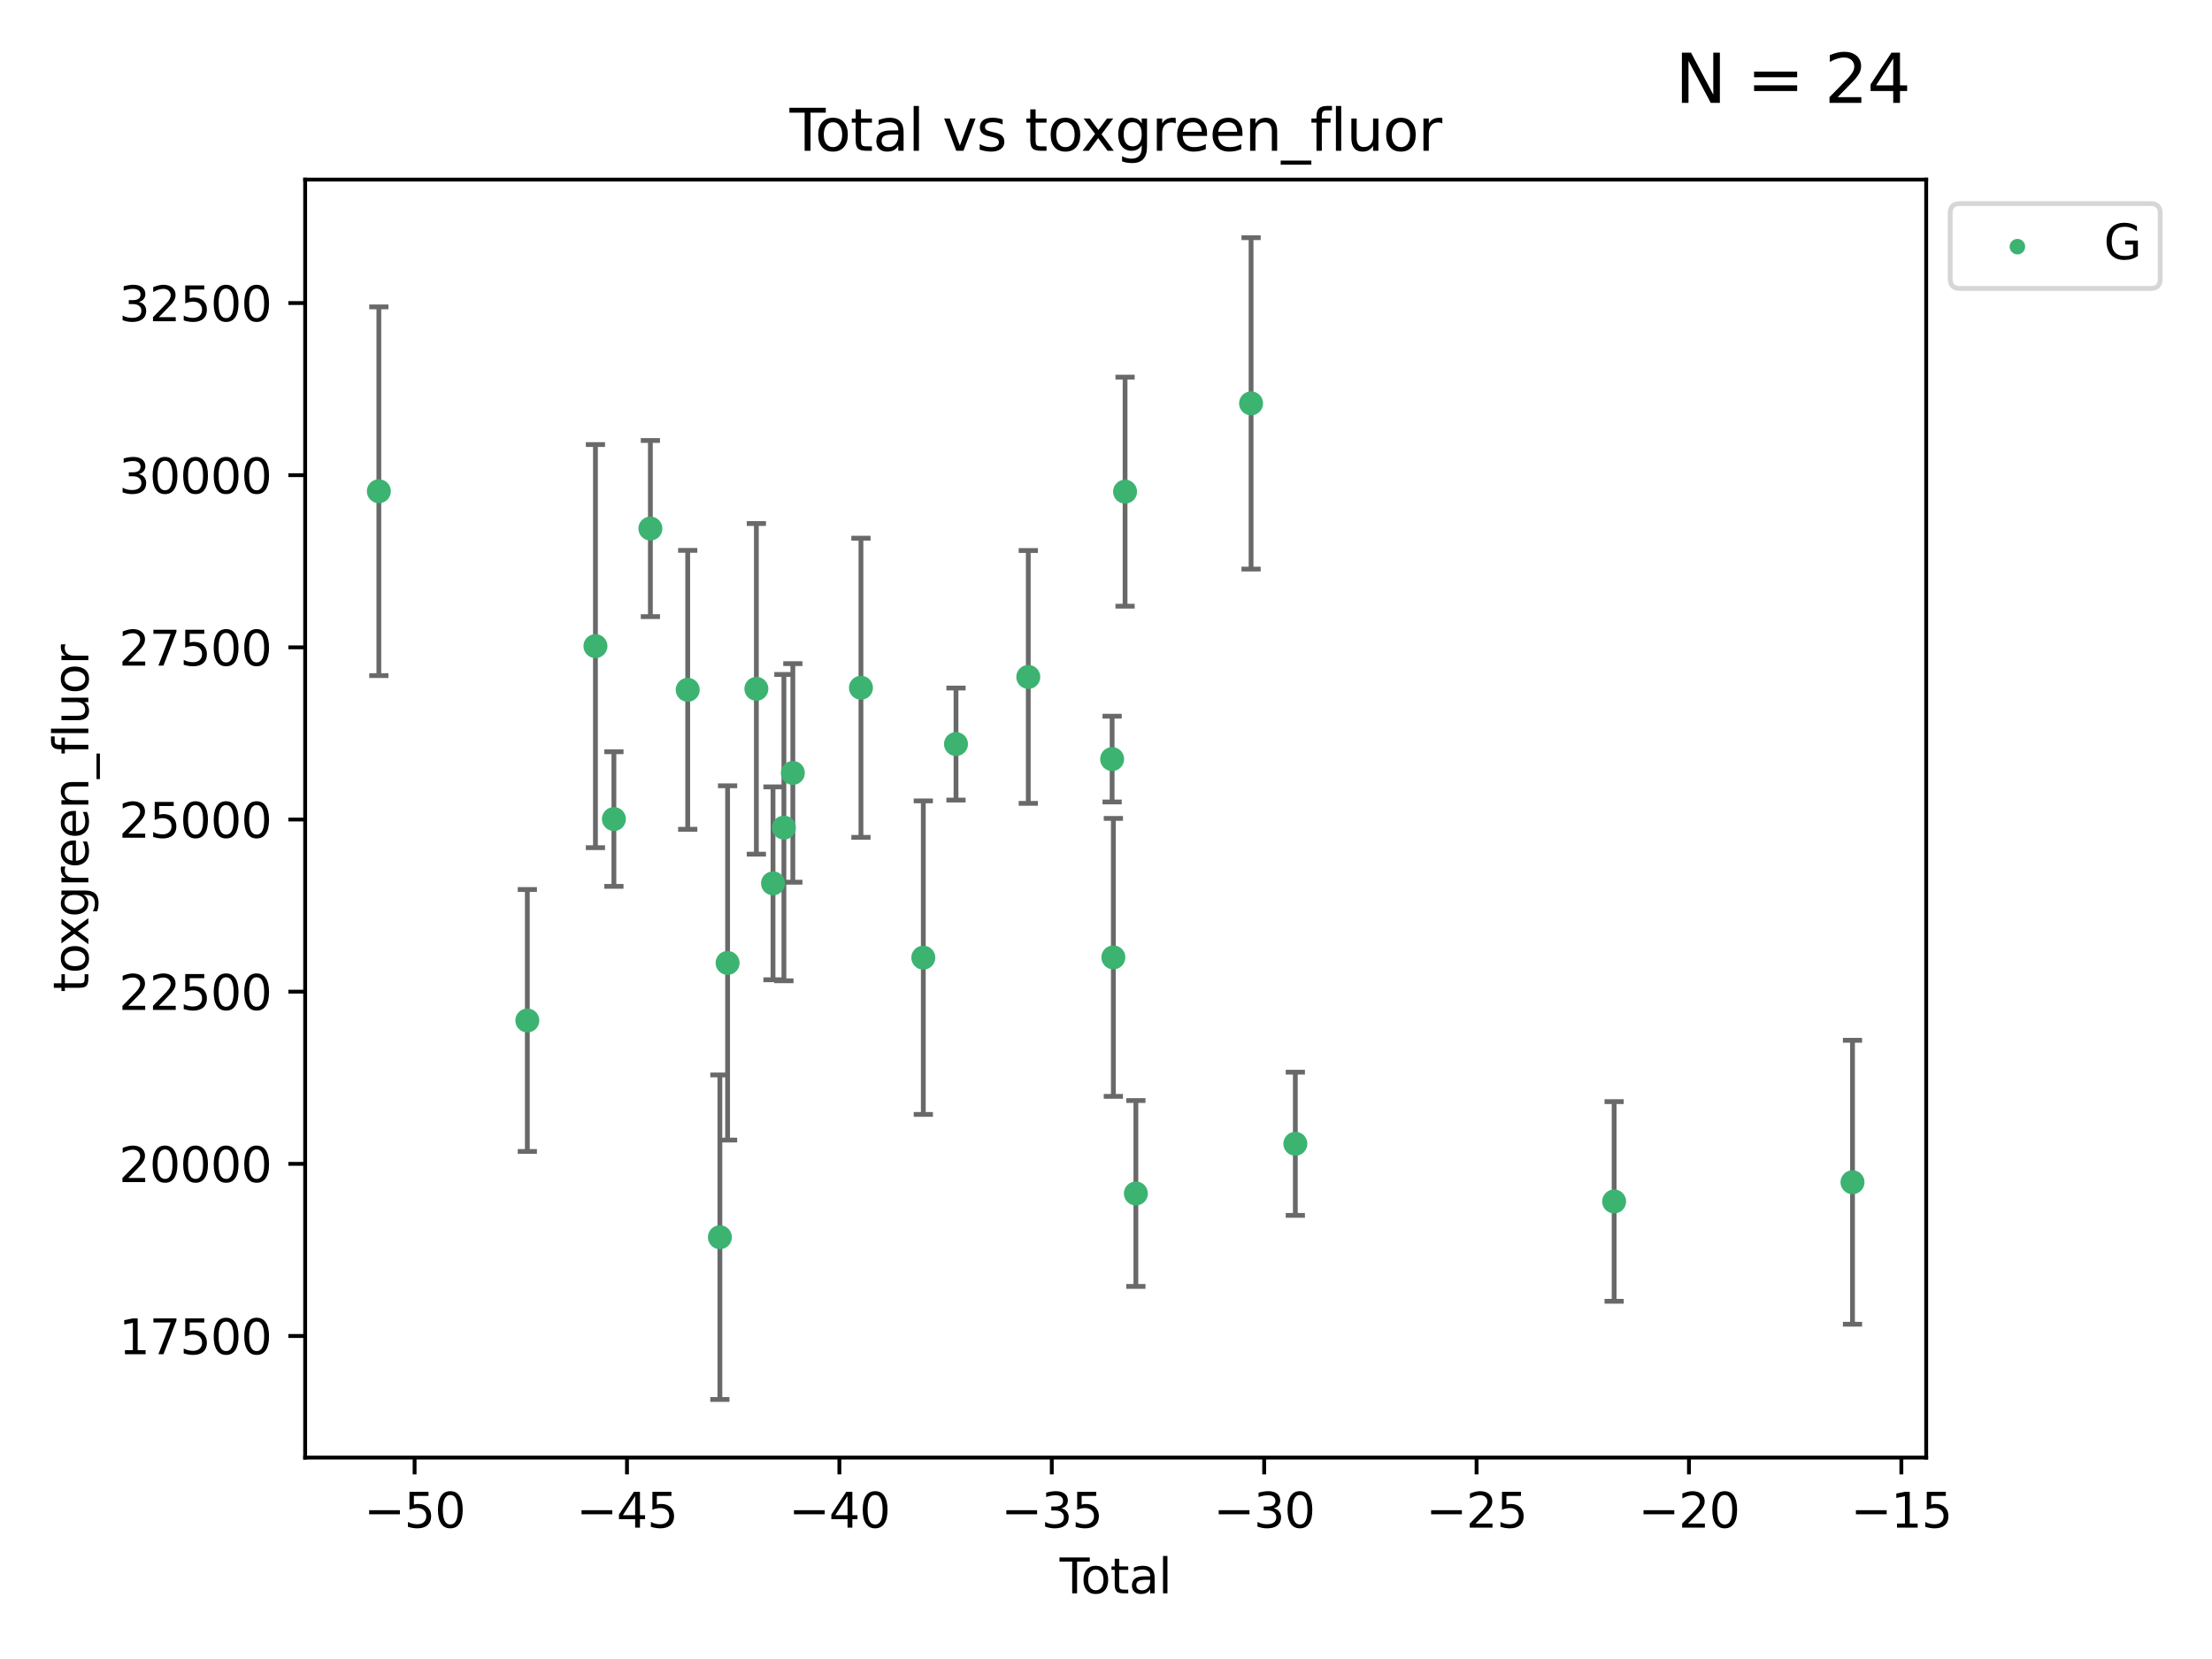 <?xml version="1.0" encoding="utf-8" standalone="no"?>
<!DOCTYPE svg PUBLIC "-//W3C//DTD SVG 1.1//EN"
  "http://www.w3.org/Graphics/SVG/1.1/DTD/svg11.dtd">
<svg xmlns:xlink="http://www.w3.org/1999/xlink" width="460.8pt" height="345.6pt" viewBox="0 0 460.8 345.6" xmlns="http://www.w3.org/2000/svg" version="1.1">
 <defs>
  <style type="text/css">*{stroke-linejoin: round; stroke-linecap: butt}</style>
 </defs>
 <g id="figure_1">
  <g id="patch_1">
   <path d="M 0 345.6 
L 460.8 345.6 
L 460.8 0 
L 0 0 
z
" style="fill: #ffffff"/>
  </g>
  <g id="axes_1">
   <g id="patch_2">
    <path d="M 63.571 303.64 
L 401.26 303.64 
L 401.26 37.411 
L 63.571 37.411 
z
" style="fill: #ffffff"/>
   </g>
   <g id="PathCollection_1">
    <defs>
     <path id="m4322a4155b" d="M 0 1.118 
C 0.297 1.118 0.581 1 0.791 0.791 
C 1 0.581 1.118 0.297 1.118 0 
C 1.118 -0.297 1 -0.581 0.791 -0.791 
C 0.581 -1 0.297 -1.118 0 -1.118 
C -0.297 -1.118 -0.581 -1 -0.791 -0.791 
C -1 -0.581 -1.118 -0.297 -1.118 0 
C -1.118 0.297 -1 0.581 -0.791 0.791 
C -0.581 1 -0.297 1.118 0 1.118 
z
" style="stroke: #3cb371"/>
    </defs>
    <g clip-path="url(#pd3de232638)">
     <use xlink:href="#m4322a4155b" x="78.921" y="102.334" style="fill: #3cb371; stroke: #3cb371"/>
     <use xlink:href="#m4322a4155b" x="109.853" y="212.584" style="fill: #3cb371; stroke: #3cb371"/>
     <use xlink:href="#m4322a4155b" x="124.041" y="134.598" style="fill: #3cb371; stroke: #3cb371"/>
     <use xlink:href="#m4322a4155b" x="127.887" y="170.625" style="fill: #3cb371; stroke: #3cb371"/>
     <use xlink:href="#m4322a4155b" x="135.485" y="110.105" style="fill: #3cb371; stroke: #3cb371"/>
     <use xlink:href="#m4322a4155b" x="143.263" y="143.705" style="fill: #3cb371; stroke: #3cb371"/>
     <use xlink:href="#m4322a4155b" x="149.965" y="257.735" style="fill: #3cb371; stroke: #3cb371"/>
     <use xlink:href="#m4322a4155b" x="151.571" y="200.596" style="fill: #3cb371; stroke: #3cb371"/>
     <use xlink:href="#m4322a4155b" x="157.565" y="143.497" style="fill: #3cb371; stroke: #3cb371"/>
     <use xlink:href="#m4322a4155b" x="161.033" y="184.014" style="fill: #3cb371; stroke: #3cb371"/>
     <use xlink:href="#m4322a4155b" x="163.303" y="172.409" style="fill: #3cb371; stroke: #3cb371"/>
     <use xlink:href="#m4322a4155b" x="165.164" y="161.014" style="fill: #3cb371; stroke: #3cb371"/>
     <use xlink:href="#m4322a4155b" x="179.352" y="143.273" style="fill: #3cb371; stroke: #3cb371"/>
     <use xlink:href="#m4322a4155b" x="192.343" y="199.496" style="fill: #3cb371; stroke: #3cb371"/>
     <use xlink:href="#m4322a4155b" x="199.152" y="154.999" style="fill: #3cb371; stroke: #3cb371"/>
     <use xlink:href="#m4322a4155b" x="214.209" y="141.021" style="fill: #3cb371; stroke: #3cb371"/>
     <use xlink:href="#m4322a4155b" x="231.676" y="158.13" style="fill: #3cb371; stroke: #3cb371"/>
     <use xlink:href="#m4322a4155b" x="231.932" y="199.44" style="fill: #3cb371; stroke: #3cb371"/>
     <use xlink:href="#m4322a4155b" x="234.372" y="102.423" style="fill: #3cb371; stroke: #3cb371"/>
     <use xlink:href="#m4322a4155b" x="236.624" y="248.624" style="fill: #3cb371; stroke: #3cb371"/>
     <use xlink:href="#m4322a4155b" x="260.621" y="84.029" style="fill: #3cb371; stroke: #3cb371"/>
     <use xlink:href="#m4322a4155b" x="269.843" y="238.268" style="fill: #3cb371; stroke: #3cb371"/>
     <use xlink:href="#m4322a4155b" x="336.254" y="250.285" style="fill: #3cb371; stroke: #3cb371"/>
     <use xlink:href="#m4322a4155b" x="385.911" y="246.283" style="fill: #3cb371; stroke: #3cb371"/>
    </g>
   </g>
   <g id="matplotlib.axis_1">
    <g id="xtick_1">
     <g id="line2d_1">
      <defs>
       <path id="m9fe575cabd" d="M 0 0 
L 0 3.5 
" style="stroke: #000000; stroke-width: 0.8"/>
      </defs>
      <g>
       <use xlink:href="#m9fe575cabd" x="86.368" y="303.64" style="stroke: #000000; stroke-width: 0.8"/>
      </g>
     </g>
     <g id="text_1">
      <!-- −50 -->
      <g transform="translate(75.816 318.238)scale(0.1 -0.1)">
       <defs>
        <path id="DejaVuSans-2212" d="M 678 2272 
L 4684 2272 
L 4684 1741 
L 678 1741 
L 678 2272 
z
" transform="scale(0.016)"/>
        <path id="DejaVuSans-35" d="M 691 4666 
L 3169 4666 
L 3169 4134 
L 1269 4134 
L 1269 2991 
Q 1406 3038 1543 3061 
Q 1681 3084 1819 3084 
Q 2600 3084 3056 2656 
Q 3513 2228 3513 1497 
Q 3513 744 3044 326 
Q 2575 -91 1722 -91 
Q 1428 -91 1123 -41 
Q 819 9 494 109 
L 494 744 
Q 775 591 1075 516 
Q 1375 441 1709 441 
Q 2250 441 2565 725 
Q 2881 1009 2881 1497 
Q 2881 1984 2565 2268 
Q 2250 2553 1709 2553 
Q 1456 2553 1204 2497 
Q 953 2441 691 2322 
L 691 4666 
z
" transform="scale(0.016)"/>
        <path id="DejaVuSans-30" d="M 2034 4250 
Q 1547 4250 1301 3770 
Q 1056 3291 1056 2328 
Q 1056 1369 1301 889 
Q 1547 409 2034 409 
Q 2525 409 2770 889 
Q 3016 1369 3016 2328 
Q 3016 3291 2770 3770 
Q 2525 4250 2034 4250 
z
M 2034 4750 
Q 2819 4750 3233 4129 
Q 3647 3509 3647 2328 
Q 3647 1150 3233 529 
Q 2819 -91 2034 -91 
Q 1250 -91 836 529 
Q 422 1150 422 2328 
Q 422 3509 836 4129 
Q 1250 4750 2034 4750 
z
" transform="scale(0.016)"/>
       </defs>
       <use xlink:href="#DejaVuSans-2212"/>
       <use xlink:href="#DejaVuSans-35" x="83.789"/>
       <use xlink:href="#DejaVuSans-30" x="147.412"/>
      </g>
     </g>
    </g>
    <g id="xtick_2">
     <g id="line2d_2">
      <g>
       <use xlink:href="#m9fe575cabd" x="130.614" y="303.64" style="stroke: #000000; stroke-width: 0.8"/>
      </g>
     </g>
     <g id="text_2">
      <!-- −45 -->
      <g transform="translate(120.062 318.238)scale(0.1 -0.1)">
       <defs>
        <path id="DejaVuSans-34" d="M 2419 4116 
L 825 1625 
L 2419 1625 
L 2419 4116 
z
M 2253 4666 
L 3047 4666 
L 3047 1625 
L 3713 1625 
L 3713 1100 
L 3047 1100 
L 3047 0 
L 2419 0 
L 2419 1100 
L 313 1100 
L 313 1709 
L 2253 4666 
z
" transform="scale(0.016)"/>
       </defs>
       <use xlink:href="#DejaVuSans-2212"/>
       <use xlink:href="#DejaVuSans-34" x="83.789"/>
       <use xlink:href="#DejaVuSans-35" x="147.412"/>
      </g>
     </g>
    </g>
    <g id="xtick_3">
     <g id="line2d_3">
      <g>
       <use xlink:href="#m9fe575cabd" x="174.86" y="303.64" style="stroke: #000000; stroke-width: 0.8"/>
      </g>
     </g>
     <g id="text_3">
      <!-- −40 -->
      <g transform="translate(164.307 318.238)scale(0.1 -0.1)">
       <use xlink:href="#DejaVuSans-2212"/>
       <use xlink:href="#DejaVuSans-34" x="83.789"/>
       <use xlink:href="#DejaVuSans-30" x="147.412"/>
      </g>
     </g>
    </g>
    <g id="xtick_4">
     <g id="line2d_4">
      <g>
       <use xlink:href="#m9fe575cabd" x="219.105" y="303.64" style="stroke: #000000; stroke-width: 0.8"/>
      </g>
     </g>
     <g id="text_4">
      <!-- −35 -->
      <g transform="translate(208.553 318.238)scale(0.1 -0.1)">
       <defs>
        <path id="DejaVuSans-33" d="M 2597 2516 
Q 3050 2419 3304 2112 
Q 3559 1806 3559 1356 
Q 3559 666 3084 287 
Q 2609 -91 1734 -91 
Q 1441 -91 1130 -33 
Q 819 25 488 141 
L 488 750 
Q 750 597 1062 519 
Q 1375 441 1716 441 
Q 2309 441 2620 675 
Q 2931 909 2931 1356 
Q 2931 1769 2642 2001 
Q 2353 2234 1838 2234 
L 1294 2234 
L 1294 2753 
L 1863 2753 
Q 2328 2753 2575 2939 
Q 2822 3125 2822 3475 
Q 2822 3834 2567 4026 
Q 2313 4219 1838 4219 
Q 1578 4219 1281 4162 
Q 984 4106 628 3988 
L 628 4550 
Q 988 4650 1302 4700 
Q 1616 4750 1894 4750 
Q 2613 4750 3031 4423 
Q 3450 4097 3450 3541 
Q 3450 3153 3228 2886 
Q 3006 2619 2597 2516 
z
" transform="scale(0.016)"/>
       </defs>
       <use xlink:href="#DejaVuSans-2212"/>
       <use xlink:href="#DejaVuSans-33" x="83.789"/>
       <use xlink:href="#DejaVuSans-35" x="147.412"/>
      </g>
     </g>
    </g>
    <g id="xtick_5">
     <g id="line2d_5">
      <g>
       <use xlink:href="#m9fe575cabd" x="263.351" y="303.64" style="stroke: #000000; stroke-width: 0.8"/>
      </g>
     </g>
     <g id="text_5">
      <!-- −30 -->
      <g transform="translate(252.799 318.238)scale(0.1 -0.1)">
       <use xlink:href="#DejaVuSans-2212"/>
       <use xlink:href="#DejaVuSans-33" x="83.789"/>
       <use xlink:href="#DejaVuSans-30" x="147.412"/>
      </g>
     </g>
    </g>
    <g id="xtick_6">
     <g id="line2d_6">
      <g>
       <use xlink:href="#m9fe575cabd" x="307.597" y="303.64" style="stroke: #000000; stroke-width: 0.8"/>
      </g>
     </g>
     <g id="text_6">
      <!-- −25 -->
      <g transform="translate(297.044 318.238)scale(0.1 -0.1)">
       <defs>
        <path id="DejaVuSans-32" d="M 1228 531 
L 3431 531 
L 3431 0 
L 469 0 
L 469 531 
Q 828 903 1448 1529 
Q 2069 2156 2228 2338 
Q 2531 2678 2651 2914 
Q 2772 3150 2772 3378 
Q 2772 3750 2511 3984 
Q 2250 4219 1831 4219 
Q 1534 4219 1204 4116 
Q 875 4013 500 3803 
L 500 4441 
Q 881 4594 1212 4672 
Q 1544 4750 1819 4750 
Q 2544 4750 2975 4387 
Q 3406 4025 3406 3419 
Q 3406 3131 3298 2873 
Q 3191 2616 2906 2266 
Q 2828 2175 2409 1742 
Q 1991 1309 1228 531 
z
" transform="scale(0.016)"/>
       </defs>
       <use xlink:href="#DejaVuSans-2212"/>
       <use xlink:href="#DejaVuSans-32" x="83.789"/>
       <use xlink:href="#DejaVuSans-35" x="147.412"/>
      </g>
     </g>
    </g>
    <g id="xtick_7">
     <g id="line2d_7">
      <g>
       <use xlink:href="#m9fe575cabd" x="351.842" y="303.64" style="stroke: #000000; stroke-width: 0.8"/>
      </g>
     </g>
     <g id="text_7">
      <!-- −20 -->
      <g transform="translate(341.29 318.238)scale(0.1 -0.1)">
       <use xlink:href="#DejaVuSans-2212"/>
       <use xlink:href="#DejaVuSans-32" x="83.789"/>
       <use xlink:href="#DejaVuSans-30" x="147.412"/>
      </g>
     </g>
    </g>
    <g id="xtick_8">
     <g id="line2d_8">
      <g>
       <use xlink:href="#m9fe575cabd" x="396.088" y="303.64" style="stroke: #000000; stroke-width: 0.8"/>
      </g>
     </g>
     <g id="text_8">
      <!-- −15 -->
      <g transform="translate(385.536 318.238)scale(0.1 -0.1)">
       <defs>
        <path id="DejaVuSans-31" d="M 794 531 
L 1825 531 
L 1825 4091 
L 703 3866 
L 703 4441 
L 1819 4666 
L 2450 4666 
L 2450 531 
L 3481 531 
L 3481 0 
L 794 0 
L 794 531 
z
" transform="scale(0.016)"/>
       </defs>
       <use xlink:href="#DejaVuSans-2212"/>
       <use xlink:href="#DejaVuSans-31" x="83.789"/>
       <use xlink:href="#DejaVuSans-35" x="147.412"/>
      </g>
     </g>
    </g>
    <g id="text_9">
     <!-- Total -->
     <g transform="translate(220.739 331.917)scale(0.1 -0.1)">
      <defs>
       <path id="DejaVuSans-54" d="M -19 4666 
L 3928 4666 
L 3928 4134 
L 2272 4134 
L 2272 0 
L 1638 0 
L 1638 4134 
L -19 4134 
L -19 4666 
z
" transform="scale(0.016)"/>
       <path id="DejaVuSans-6f" d="M 1959 3097 
Q 1497 3097 1228 2736 
Q 959 2375 959 1747 
Q 959 1119 1226 758 
Q 1494 397 1959 397 
Q 2419 397 2687 759 
Q 2956 1122 2956 1747 
Q 2956 2369 2687 2733 
Q 2419 3097 1959 3097 
z
M 1959 3584 
Q 2709 3584 3137 3096 
Q 3566 2609 3566 1747 
Q 3566 888 3137 398 
Q 2709 -91 1959 -91 
Q 1206 -91 779 398 
Q 353 888 353 1747 
Q 353 2609 779 3096 
Q 1206 3584 1959 3584 
z
" transform="scale(0.016)"/>
       <path id="DejaVuSans-74" d="M 1172 4494 
L 1172 3500 
L 2356 3500 
L 2356 3053 
L 1172 3053 
L 1172 1153 
Q 1172 725 1289 603 
Q 1406 481 1766 481 
L 2356 481 
L 2356 0 
L 1766 0 
Q 1100 0 847 248 
Q 594 497 594 1153 
L 594 3053 
L 172 3053 
L 172 3500 
L 594 3500 
L 594 4494 
L 1172 4494 
z
" transform="scale(0.016)"/>
       <path id="DejaVuSans-61" d="M 2194 1759 
Q 1497 1759 1228 1600 
Q 959 1441 959 1056 
Q 959 750 1161 570 
Q 1363 391 1709 391 
Q 2188 391 2477 730 
Q 2766 1069 2766 1631 
L 2766 1759 
L 2194 1759 
z
M 3341 1997 
L 3341 0 
L 2766 0 
L 2766 531 
Q 2569 213 2275 61 
Q 1981 -91 1556 -91 
Q 1019 -91 701 211 
Q 384 513 384 1019 
Q 384 1609 779 1909 
Q 1175 2209 1959 2209 
L 2766 2209 
L 2766 2266 
Q 2766 2663 2505 2880 
Q 2244 3097 1772 3097 
Q 1472 3097 1187 3025 
Q 903 2953 641 2809 
L 641 3341 
Q 956 3463 1253 3523 
Q 1550 3584 1831 3584 
Q 2591 3584 2966 3190 
Q 3341 2797 3341 1997 
z
" transform="scale(0.016)"/>
       <path id="DejaVuSans-6c" d="M 603 4863 
L 1178 4863 
L 1178 0 
L 603 0 
L 603 4863 
z
" transform="scale(0.016)"/>
      </defs>
      <use xlink:href="#DejaVuSans-54"/>
      <use xlink:href="#DejaVuSans-6f" x="44.084"/>
      <use xlink:href="#DejaVuSans-74" x="105.266"/>
      <use xlink:href="#DejaVuSans-61" x="144.475"/>
      <use xlink:href="#DejaVuSans-6c" x="205.754"/>
     </g>
    </g>
   </g>
   <g id="matplotlib.axis_2">
    <g id="ytick_1">
     <g id="line2d_9">
      <defs>
       <path id="m0c42212cb2" d="M 0 0 
L -3.5 0 
" style="stroke: #000000; stroke-width: 0.8"/>
      </defs>
      <g>
       <use xlink:href="#m0c42212cb2" x="63.571" y="278.311" style="stroke: #000000; stroke-width: 0.8"/>
      </g>
     </g>
     <g id="text_10">
      <!-- 17500 -->
      <g transform="translate(24.759 282.11)scale(0.1 -0.1)">
       <defs>
        <path id="DejaVuSans-37" d="M 525 4666 
L 3525 4666 
L 3525 4397 
L 1831 0 
L 1172 0 
L 2766 4134 
L 525 4134 
L 525 4666 
z
" transform="scale(0.016)"/>
       </defs>
       <use xlink:href="#DejaVuSans-31"/>
       <use xlink:href="#DejaVuSans-37" x="63.623"/>
       <use xlink:href="#DejaVuSans-35" x="127.246"/>
       <use xlink:href="#DejaVuSans-30" x="190.869"/>
       <use xlink:href="#DejaVuSans-30" x="254.492"/>
      </g>
     </g>
    </g>
    <g id="ytick_2">
     <g id="line2d_10">
      <g>
       <use xlink:href="#m0c42212cb2" x="63.571" y="242.447" style="stroke: #000000; stroke-width: 0.8"/>
      </g>
     </g>
     <g id="text_11">
      <!-- 20000 -->
      <g transform="translate(24.759 246.246)scale(0.1 -0.1)">
       <use xlink:href="#DejaVuSans-32"/>
       <use xlink:href="#DejaVuSans-30" x="63.623"/>
       <use xlink:href="#DejaVuSans-30" x="127.246"/>
       <use xlink:href="#DejaVuSans-30" x="190.869"/>
       <use xlink:href="#DejaVuSans-30" x="254.492"/>
      </g>
     </g>
    </g>
    <g id="ytick_3">
     <g id="line2d_11">
      <g>
       <use xlink:href="#m0c42212cb2" x="63.571" y="206.583" style="stroke: #000000; stroke-width: 0.8"/>
      </g>
     </g>
     <g id="text_12">
      <!-- 22500 -->
      <g transform="translate(24.759 210.382)scale(0.1 -0.1)">
       <use xlink:href="#DejaVuSans-32"/>
       <use xlink:href="#DejaVuSans-32" x="63.623"/>
       <use xlink:href="#DejaVuSans-35" x="127.246"/>
       <use xlink:href="#DejaVuSans-30" x="190.869"/>
       <use xlink:href="#DejaVuSans-30" x="254.492"/>
      </g>
     </g>
    </g>
    <g id="ytick_4">
     <g id="line2d_12">
      <g>
       <use xlink:href="#m0c42212cb2" x="63.571" y="170.719" style="stroke: #000000; stroke-width: 0.8"/>
      </g>
     </g>
     <g id="text_13">
      <!-- 25000 -->
      <g transform="translate(24.759 174.518)scale(0.1 -0.1)">
       <use xlink:href="#DejaVuSans-32"/>
       <use xlink:href="#DejaVuSans-35" x="63.623"/>
       <use xlink:href="#DejaVuSans-30" x="127.246"/>
       <use xlink:href="#DejaVuSans-30" x="190.869"/>
       <use xlink:href="#DejaVuSans-30" x="254.492"/>
      </g>
     </g>
    </g>
    <g id="ytick_5">
     <g id="line2d_13">
      <g>
       <use xlink:href="#m0c42212cb2" x="63.571" y="134.854" style="stroke: #000000; stroke-width: 0.8"/>
      </g>
     </g>
     <g id="text_14">
      <!-- 27500 -->
      <g transform="translate(24.759 138.654)scale(0.1 -0.1)">
       <use xlink:href="#DejaVuSans-32"/>
       <use xlink:href="#DejaVuSans-37" x="63.623"/>
       <use xlink:href="#DejaVuSans-35" x="127.246"/>
       <use xlink:href="#DejaVuSans-30" x="190.869"/>
       <use xlink:href="#DejaVuSans-30" x="254.492"/>
      </g>
     </g>
    </g>
    <g id="ytick_6">
     <g id="line2d_14">
      <g>
       <use xlink:href="#m0c42212cb2" x="63.571" y="98.99" style="stroke: #000000; stroke-width: 0.8"/>
      </g>
     </g>
     <g id="text_15">
      <!-- 30000 -->
      <g transform="translate(24.759 102.789)scale(0.1 -0.1)">
       <use xlink:href="#DejaVuSans-33"/>
       <use xlink:href="#DejaVuSans-30" x="63.623"/>
       <use xlink:href="#DejaVuSans-30" x="127.246"/>
       <use xlink:href="#DejaVuSans-30" x="190.869"/>
       <use xlink:href="#DejaVuSans-30" x="254.492"/>
      </g>
     </g>
    </g>
    <g id="ytick_7">
     <g id="line2d_15">
      <g>
       <use xlink:href="#m0c42212cb2" x="63.571" y="63.126" style="stroke: #000000; stroke-width: 0.8"/>
      </g>
     </g>
     <g id="text_16">
      <!-- 32500 -->
      <g transform="translate(24.759 66.925)scale(0.1 -0.1)">
       <use xlink:href="#DejaVuSans-33"/>
       <use xlink:href="#DejaVuSans-32" x="63.623"/>
       <use xlink:href="#DejaVuSans-35" x="127.246"/>
       <use xlink:href="#DejaVuSans-30" x="190.869"/>
       <use xlink:href="#DejaVuSans-30" x="254.492"/>
      </g>
     </g>
    </g>
    <g id="text_17">
     <!-- toxgreen_fluor -->
     <g transform="translate(18.401 206.72)rotate(-90)scale(0.1 -0.1)">
      <defs>
       <path id="DejaVuSans-78" d="M 3513 3500 
L 2247 1797 
L 3578 0 
L 2900 0 
L 1881 1375 
L 863 0 
L 184 0 
L 1544 1831 
L 300 3500 
L 978 3500 
L 1906 2253 
L 2834 3500 
L 3513 3500 
z
" transform="scale(0.016)"/>
       <path id="DejaVuSans-67" d="M 2906 1791 
Q 2906 2416 2648 2759 
Q 2391 3103 1925 3103 
Q 1463 3103 1205 2759 
Q 947 2416 947 1791 
Q 947 1169 1205 825 
Q 1463 481 1925 481 
Q 2391 481 2648 825 
Q 2906 1169 2906 1791 
z
M 3481 434 
Q 3481 -459 3084 -895 
Q 2688 -1331 1869 -1331 
Q 1566 -1331 1297 -1286 
Q 1028 -1241 775 -1147 
L 775 -588 
Q 1028 -725 1275 -790 
Q 1522 -856 1778 -856 
Q 2344 -856 2625 -561 
Q 2906 -266 2906 331 
L 2906 616 
Q 2728 306 2450 153 
Q 2172 0 1784 0 
Q 1141 0 747 490 
Q 353 981 353 1791 
Q 353 2603 747 3093 
Q 1141 3584 1784 3584 
Q 2172 3584 2450 3431 
Q 2728 3278 2906 2969 
L 2906 3500 
L 3481 3500 
L 3481 434 
z
" transform="scale(0.016)"/>
       <path id="DejaVuSans-72" d="M 2631 2963 
Q 2534 3019 2420 3045 
Q 2306 3072 2169 3072 
Q 1681 3072 1420 2755 
Q 1159 2438 1159 1844 
L 1159 0 
L 581 0 
L 581 3500 
L 1159 3500 
L 1159 2956 
Q 1341 3275 1631 3429 
Q 1922 3584 2338 3584 
Q 2397 3584 2469 3576 
Q 2541 3569 2628 3553 
L 2631 2963 
z
" transform="scale(0.016)"/>
       <path id="DejaVuSans-65" d="M 3597 1894 
L 3597 1613 
L 953 1613 
Q 991 1019 1311 708 
Q 1631 397 2203 397 
Q 2534 397 2845 478 
Q 3156 559 3463 722 
L 3463 178 
Q 3153 47 2828 -22 
Q 2503 -91 2169 -91 
Q 1331 -91 842 396 
Q 353 884 353 1716 
Q 353 2575 817 3079 
Q 1281 3584 2069 3584 
Q 2775 3584 3186 3129 
Q 3597 2675 3597 1894 
z
M 3022 2063 
Q 3016 2534 2758 2815 
Q 2500 3097 2075 3097 
Q 1594 3097 1305 2825 
Q 1016 2553 972 2059 
L 3022 2063 
z
" transform="scale(0.016)"/>
       <path id="DejaVuSans-6e" d="M 3513 2113 
L 3513 0 
L 2938 0 
L 2938 2094 
Q 2938 2591 2744 2837 
Q 2550 3084 2163 3084 
Q 1697 3084 1428 2787 
Q 1159 2491 1159 1978 
L 1159 0 
L 581 0 
L 581 3500 
L 1159 3500 
L 1159 2956 
Q 1366 3272 1645 3428 
Q 1925 3584 2291 3584 
Q 2894 3584 3203 3211 
Q 3513 2838 3513 2113 
z
" transform="scale(0.016)"/>
       <path id="DejaVuSans-5f" d="M 3263 -1063 
L 3263 -1509 
L -63 -1509 
L -63 -1063 
L 3263 -1063 
z
" transform="scale(0.016)"/>
       <path id="DejaVuSans-66" d="M 2375 4863 
L 2375 4384 
L 1825 4384 
Q 1516 4384 1395 4259 
Q 1275 4134 1275 3809 
L 1275 3500 
L 2222 3500 
L 2222 3053 
L 1275 3053 
L 1275 0 
L 697 0 
L 697 3053 
L 147 3053 
L 147 3500 
L 697 3500 
L 697 3744 
Q 697 4328 969 4595 
Q 1241 4863 1831 4863 
L 2375 4863 
z
" transform="scale(0.016)"/>
       <path id="DejaVuSans-75" d="M 544 1381 
L 544 3500 
L 1119 3500 
L 1119 1403 
Q 1119 906 1312 657 
Q 1506 409 1894 409 
Q 2359 409 2629 706 
Q 2900 1003 2900 1516 
L 2900 3500 
L 3475 3500 
L 3475 0 
L 2900 0 
L 2900 538 
Q 2691 219 2414 64 
Q 2138 -91 1772 -91 
Q 1169 -91 856 284 
Q 544 659 544 1381 
z
M 1991 3584 
L 1991 3584 
z
" transform="scale(0.016)"/>
      </defs>
      <use xlink:href="#DejaVuSans-74"/>
      <use xlink:href="#DejaVuSans-6f" x="39.209"/>
      <use xlink:href="#DejaVuSans-78" x="97.266"/>
      <use xlink:href="#DejaVuSans-67" x="156.445"/>
      <use xlink:href="#DejaVuSans-72" x="219.922"/>
      <use xlink:href="#DejaVuSans-65" x="258.785"/>
      <use xlink:href="#DejaVuSans-65" x="320.309"/>
      <use xlink:href="#DejaVuSans-6e" x="381.832"/>
      <use xlink:href="#DejaVuSans-5f" x="445.211"/>
      <use xlink:href="#DejaVuSans-66" x="495.211"/>
      <use xlink:href="#DejaVuSans-6c" x="530.416"/>
      <use xlink:href="#DejaVuSans-75" x="558.199"/>
      <use xlink:href="#DejaVuSans-6f" x="621.578"/>
      <use xlink:href="#DejaVuSans-72" x="682.76"/>
     </g>
    </g>
   </g>
   <g id="LineCollection_1">
    <path d="M 78.921 140.738 
L 78.921 63.931 
" clip-path="url(#pd3de232638)" style="fill: none; stroke: #696969"/>
    <path d="M 109.853 239.865 
L 109.853 185.303 
" clip-path="url(#pd3de232638)" style="fill: none; stroke: #696969"/>
    <path d="M 124.041 176.587 
L 124.041 92.609 
" clip-path="url(#pd3de232638)" style="fill: none; stroke: #696969"/>
    <path d="M 127.887 184.644 
L 127.887 156.605 
" clip-path="url(#pd3de232638)" style="fill: none; stroke: #696969"/>
    <path d="M 135.485 128.45 
L 135.485 91.76 
" clip-path="url(#pd3de232638)" style="fill: none; stroke: #696969"/>
    <path d="M 143.263 172.758 
L 143.263 114.652 
" clip-path="url(#pd3de232638)" style="fill: none; stroke: #696969"/>
    <path d="M 149.965 291.539 
L 149.965 223.931 
" clip-path="url(#pd3de232638)" style="fill: none; stroke: #696969"/>
    <path d="M 151.571 237.494 
L 151.571 163.698 
" clip-path="url(#pd3de232638)" style="fill: none; stroke: #696969"/>
    <path d="M 157.565 177.934 
L 157.565 109.06 
" clip-path="url(#pd3de232638)" style="fill: none; stroke: #696969"/>
    <path d="M 161.033 204.105 
L 161.033 163.924 
" clip-path="url(#pd3de232638)" style="fill: none; stroke: #696969"/>
    <path d="M 163.303 204.318 
L 163.303 140.5 
" clip-path="url(#pd3de232638)" style="fill: none; stroke: #696969"/>
    <path d="M 165.164 183.78 
L 165.164 138.248 
" clip-path="url(#pd3de232638)" style="fill: none; stroke: #696969"/>
    <path d="M 179.352 174.432 
L 179.352 112.115 
" clip-path="url(#pd3de232638)" style="fill: none; stroke: #696969"/>
    <path d="M 192.343 232.15 
L 192.343 166.842 
" clip-path="url(#pd3de232638)" style="fill: none; stroke: #696969"/>
    <path d="M 199.152 166.666 
L 199.152 143.332 
" clip-path="url(#pd3de232638)" style="fill: none; stroke: #696969"/>
    <path d="M 214.209 167.359 
L 214.209 114.683 
" clip-path="url(#pd3de232638)" style="fill: none; stroke: #696969"/>
    <path d="M 231.676 167.063 
L 231.676 149.198 
" clip-path="url(#pd3de232638)" style="fill: none; stroke: #696969"/>
    <path d="M 231.932 228.389 
L 231.932 170.491 
" clip-path="url(#pd3de232638)" style="fill: none; stroke: #696969"/>
    <path d="M 234.372 126.28 
L 234.372 78.565 
" clip-path="url(#pd3de232638)" style="fill: none; stroke: #696969"/>
    <path d="M 236.624 267.982 
L 236.624 229.267 
" clip-path="url(#pd3de232638)" style="fill: none; stroke: #696969"/>
    <path d="M 260.621 118.545 
L 260.621 49.513 
" clip-path="url(#pd3de232638)" style="fill: none; stroke: #696969"/>
    <path d="M 269.843 253.186 
L 269.843 223.349 
" clip-path="url(#pd3de232638)" style="fill: none; stroke: #696969"/>
    <path d="M 336.254 271.079 
L 336.254 229.491 
" clip-path="url(#pd3de232638)" style="fill: none; stroke: #696969"/>
    <path d="M 385.911 275.856 
L 385.911 216.711 
" clip-path="url(#pd3de232638)" style="fill: none; stroke: #696969"/>
   </g>
   <g id="line2d_16">
    <defs>
     <path id="m8f38ddab19" d="M 2 0 
L -2 -0 
" style="stroke: #696969"/>
    </defs>
    <g clip-path="url(#pd3de232638)">
     <use xlink:href="#m8f38ddab19" x="78.921" y="140.738" style="fill: #696969; stroke: #696969"/>
     <use xlink:href="#m8f38ddab19" x="109.853" y="239.865" style="fill: #696969; stroke: #696969"/>
     <use xlink:href="#m8f38ddab19" x="124.041" y="176.587" style="fill: #696969; stroke: #696969"/>
     <use xlink:href="#m8f38ddab19" x="127.887" y="184.644" style="fill: #696969; stroke: #696969"/>
     <use xlink:href="#m8f38ddab19" x="135.485" y="128.45" style="fill: #696969; stroke: #696969"/>
     <use xlink:href="#m8f38ddab19" x="143.263" y="172.758" style="fill: #696969; stroke: #696969"/>
     <use xlink:href="#m8f38ddab19" x="149.965" y="291.539" style="fill: #696969; stroke: #696969"/>
     <use xlink:href="#m8f38ddab19" x="151.571" y="237.494" style="fill: #696969; stroke: #696969"/>
     <use xlink:href="#m8f38ddab19" x="157.565" y="177.934" style="fill: #696969; stroke: #696969"/>
     <use xlink:href="#m8f38ddab19" x="161.033" y="204.105" style="fill: #696969; stroke: #696969"/>
     <use xlink:href="#m8f38ddab19" x="163.303" y="204.318" style="fill: #696969; stroke: #696969"/>
     <use xlink:href="#m8f38ddab19" x="165.164" y="183.78" style="fill: #696969; stroke: #696969"/>
     <use xlink:href="#m8f38ddab19" x="179.352" y="174.432" style="fill: #696969; stroke: #696969"/>
     <use xlink:href="#m8f38ddab19" x="192.343" y="232.15" style="fill: #696969; stroke: #696969"/>
     <use xlink:href="#m8f38ddab19" x="199.152" y="166.666" style="fill: #696969; stroke: #696969"/>
     <use xlink:href="#m8f38ddab19" x="214.209" y="167.359" style="fill: #696969; stroke: #696969"/>
     <use xlink:href="#m8f38ddab19" x="231.676" y="167.063" style="fill: #696969; stroke: #696969"/>
     <use xlink:href="#m8f38ddab19" x="231.932" y="228.389" style="fill: #696969; stroke: #696969"/>
     <use xlink:href="#m8f38ddab19" x="234.372" y="126.28" style="fill: #696969; stroke: #696969"/>
     <use xlink:href="#m8f38ddab19" x="236.624" y="267.982" style="fill: #696969; stroke: #696969"/>
     <use xlink:href="#m8f38ddab19" x="260.621" y="118.545" style="fill: #696969; stroke: #696969"/>
     <use xlink:href="#m8f38ddab19" x="269.843" y="253.186" style="fill: #696969; stroke: #696969"/>
     <use xlink:href="#m8f38ddab19" x="336.254" y="271.079" style="fill: #696969; stroke: #696969"/>
     <use xlink:href="#m8f38ddab19" x="385.911" y="275.856" style="fill: #696969; stroke: #696969"/>
    </g>
   </g>
   <g id="line2d_17">
    <g clip-path="url(#pd3de232638)">
     <use xlink:href="#m8f38ddab19" x="78.921" y="63.931" style="fill: #696969; stroke: #696969"/>
     <use xlink:href="#m8f38ddab19" x="109.853" y="185.303" style="fill: #696969; stroke: #696969"/>
     <use xlink:href="#m8f38ddab19" x="124.041" y="92.609" style="fill: #696969; stroke: #696969"/>
     <use xlink:href="#m8f38ddab19" x="127.887" y="156.605" style="fill: #696969; stroke: #696969"/>
     <use xlink:href="#m8f38ddab19" x="135.485" y="91.76" style="fill: #696969; stroke: #696969"/>
     <use xlink:href="#m8f38ddab19" x="143.263" y="114.652" style="fill: #696969; stroke: #696969"/>
     <use xlink:href="#m8f38ddab19" x="149.965" y="223.931" style="fill: #696969; stroke: #696969"/>
     <use xlink:href="#m8f38ddab19" x="151.571" y="163.698" style="fill: #696969; stroke: #696969"/>
     <use xlink:href="#m8f38ddab19" x="157.565" y="109.06" style="fill: #696969; stroke: #696969"/>
     <use xlink:href="#m8f38ddab19" x="161.033" y="163.924" style="fill: #696969; stroke: #696969"/>
     <use xlink:href="#m8f38ddab19" x="163.303" y="140.5" style="fill: #696969; stroke: #696969"/>
     <use xlink:href="#m8f38ddab19" x="165.164" y="138.248" style="fill: #696969; stroke: #696969"/>
     <use xlink:href="#m8f38ddab19" x="179.352" y="112.115" style="fill: #696969; stroke: #696969"/>
     <use xlink:href="#m8f38ddab19" x="192.343" y="166.842" style="fill: #696969; stroke: #696969"/>
     <use xlink:href="#m8f38ddab19" x="199.152" y="143.332" style="fill: #696969; stroke: #696969"/>
     <use xlink:href="#m8f38ddab19" x="214.209" y="114.683" style="fill: #696969; stroke: #696969"/>
     <use xlink:href="#m8f38ddab19" x="231.676" y="149.198" style="fill: #696969; stroke: #696969"/>
     <use xlink:href="#m8f38ddab19" x="231.932" y="170.491" style="fill: #696969; stroke: #696969"/>
     <use xlink:href="#m8f38ddab19" x="234.372" y="78.565" style="fill: #696969; stroke: #696969"/>
     <use xlink:href="#m8f38ddab19" x="236.624" y="229.267" style="fill: #696969; stroke: #696969"/>
     <use xlink:href="#m8f38ddab19" x="260.621" y="49.513" style="fill: #696969; stroke: #696969"/>
     <use xlink:href="#m8f38ddab19" x="269.843" y="223.349" style="fill: #696969; stroke: #696969"/>
     <use xlink:href="#m8f38ddab19" x="336.254" y="229.491" style="fill: #696969; stroke: #696969"/>
     <use xlink:href="#m8f38ddab19" x="385.911" y="216.711" style="fill: #696969; stroke: #696969"/>
    </g>
   </g>
   <g id="line2d_18">
    <defs>
     <path id="m9a250c17ae" d="M 0 2 
C 0.53 2 1.039 1.789 1.414 1.414 
C 1.789 1.039 2 0.53 2 0 
C 2 -0.53 1.789 -1.039 1.414 -1.414 
C 1.039 -1.789 0.53 -2 0 -2 
C -0.53 -2 -1.039 -1.789 -1.414 -1.414 
C -1.789 -1.039 -2 -0.53 -2 0 
C -2 0.53 -1.789 1.039 -1.414 1.414 
C -1.039 1.789 -0.53 2 0 2 
z
" style="stroke: #3cb371"/>
    </defs>
    <g clip-path="url(#pd3de232638)">
     <use xlink:href="#m9a250c17ae" x="78.921" y="102.334" style="fill: #3cb371; stroke: #3cb371"/>
     <use xlink:href="#m9a250c17ae" x="109.853" y="212.584" style="fill: #3cb371; stroke: #3cb371"/>
     <use xlink:href="#m9a250c17ae" x="124.041" y="134.598" style="fill: #3cb371; stroke: #3cb371"/>
     <use xlink:href="#m9a250c17ae" x="127.887" y="170.625" style="fill: #3cb371; stroke: #3cb371"/>
     <use xlink:href="#m9a250c17ae" x="135.485" y="110.105" style="fill: #3cb371; stroke: #3cb371"/>
     <use xlink:href="#m9a250c17ae" x="143.263" y="143.705" style="fill: #3cb371; stroke: #3cb371"/>
     <use xlink:href="#m9a250c17ae" x="149.965" y="257.735" style="fill: #3cb371; stroke: #3cb371"/>
     <use xlink:href="#m9a250c17ae" x="151.571" y="200.596" style="fill: #3cb371; stroke: #3cb371"/>
     <use xlink:href="#m9a250c17ae" x="157.565" y="143.497" style="fill: #3cb371; stroke: #3cb371"/>
     <use xlink:href="#m9a250c17ae" x="161.033" y="184.014" style="fill: #3cb371; stroke: #3cb371"/>
     <use xlink:href="#m9a250c17ae" x="163.303" y="172.409" style="fill: #3cb371; stroke: #3cb371"/>
     <use xlink:href="#m9a250c17ae" x="165.164" y="161.014" style="fill: #3cb371; stroke: #3cb371"/>
     <use xlink:href="#m9a250c17ae" x="179.352" y="143.273" style="fill: #3cb371; stroke: #3cb371"/>
     <use xlink:href="#m9a250c17ae" x="192.343" y="199.496" style="fill: #3cb371; stroke: #3cb371"/>
     <use xlink:href="#m9a250c17ae" x="199.152" y="154.999" style="fill: #3cb371; stroke: #3cb371"/>
     <use xlink:href="#m9a250c17ae" x="214.209" y="141.021" style="fill: #3cb371; stroke: #3cb371"/>
     <use xlink:href="#m9a250c17ae" x="231.676" y="158.13" style="fill: #3cb371; stroke: #3cb371"/>
     <use xlink:href="#m9a250c17ae" x="231.932" y="199.44" style="fill: #3cb371; stroke: #3cb371"/>
     <use xlink:href="#m9a250c17ae" x="234.372" y="102.423" style="fill: #3cb371; stroke: #3cb371"/>
     <use xlink:href="#m9a250c17ae" x="236.624" y="248.624" style="fill: #3cb371; stroke: #3cb371"/>
     <use xlink:href="#m9a250c17ae" x="260.621" y="84.029" style="fill: #3cb371; stroke: #3cb371"/>
     <use xlink:href="#m9a250c17ae" x="269.843" y="238.268" style="fill: #3cb371; stroke: #3cb371"/>
     <use xlink:href="#m9a250c17ae" x="336.254" y="250.285" style="fill: #3cb371; stroke: #3cb371"/>
     <use xlink:href="#m9a250c17ae" x="385.911" y="246.283" style="fill: #3cb371; stroke: #3cb371"/>
    </g>
   </g>
   <g id="patch_3">
    <path d="M 63.571 303.64 
L 63.571 37.411 
" style="fill: none; stroke: #000000; stroke-width: 0.8; stroke-linejoin: miter; stroke-linecap: square"/>
   </g>
   <g id="patch_4">
    <path d="M 401.26 303.64 
L 401.26 37.411 
" style="fill: none; stroke: #000000; stroke-width: 0.8; stroke-linejoin: miter; stroke-linecap: square"/>
   </g>
   <g id="patch_5">
    <path d="M 63.571 303.64 
L 401.26 303.64 
" style="fill: none; stroke: #000000; stroke-width: 0.8; stroke-linejoin: miter; stroke-linecap: square"/>
   </g>
   <g id="patch_6">
    <path d="M 63.571 37.411 
L 401.26 37.411 
" style="fill: none; stroke: #000000; stroke-width: 0.8; stroke-linejoin: miter; stroke-linecap: square"/>
   </g>
   <g id="text_18">
    <!-- N = 24 -->
    <g transform="translate(348.964 21.426)scale(0.14 -0.14)">
     <defs>
      <path id="DejaVuSans-4e" d="M 628 4666 
L 1478 4666 
L 3547 763 
L 3547 4666 
L 4159 4666 
L 4159 0 
L 3309 0 
L 1241 3903 
L 1241 0 
L 628 0 
L 628 4666 
z
" transform="scale(0.016)"/>
      <path id="DejaVuSans-20" transform="scale(0.016)"/>
      <path id="DejaVuSans-3d" d="M 678 2906 
L 4684 2906 
L 4684 2381 
L 678 2381 
L 678 2906 
z
M 678 1631 
L 4684 1631 
L 4684 1100 
L 678 1100 
L 678 1631 
z
" transform="scale(0.016)"/>
     </defs>
     <use xlink:href="#DejaVuSans-4e"/>
     <use xlink:href="#DejaVuSans-20" x="74.805"/>
     <use xlink:href="#DejaVuSans-3d" x="106.592"/>
     <use xlink:href="#DejaVuSans-20" x="190.381"/>
     <use xlink:href="#DejaVuSans-32" x="222.168"/>
     <use xlink:href="#DejaVuSans-34" x="285.791"/>
    </g>
   </g>
   <g id="text_19">
    <!-- Total vs toxgreen_fluor -->
    <g transform="translate(164.48 31.411)scale(0.12 -0.12)">
     <defs>
      <path id="DejaVuSans-76" d="M 191 3500 
L 800 3500 
L 1894 563 
L 2988 3500 
L 3597 3500 
L 2284 0 
L 1503 0 
L 191 3500 
z
" transform="scale(0.016)"/>
      <path id="DejaVuSans-73" d="M 2834 3397 
L 2834 2853 
Q 2591 2978 2328 3040 
Q 2066 3103 1784 3103 
Q 1356 3103 1142 2972 
Q 928 2841 928 2578 
Q 928 2378 1081 2264 
Q 1234 2150 1697 2047 
L 1894 2003 
Q 2506 1872 2764 1633 
Q 3022 1394 3022 966 
Q 3022 478 2636 193 
Q 2250 -91 1575 -91 
Q 1294 -91 989 -36 
Q 684 19 347 128 
L 347 722 
Q 666 556 975 473 
Q 1284 391 1588 391 
Q 1994 391 2212 530 
Q 2431 669 2431 922 
Q 2431 1156 2273 1281 
Q 2116 1406 1581 1522 
L 1381 1569 
Q 847 1681 609 1914 
Q 372 2147 372 2553 
Q 372 3047 722 3315 
Q 1072 3584 1716 3584 
Q 2034 3584 2315 3537 
Q 2597 3491 2834 3397 
z
" transform="scale(0.016)"/>
     </defs>
     <use xlink:href="#DejaVuSans-54"/>
     <use xlink:href="#DejaVuSans-6f" x="44.084"/>
     <use xlink:href="#DejaVuSans-74" x="105.266"/>
     <use xlink:href="#DejaVuSans-61" x="144.475"/>
     <use xlink:href="#DejaVuSans-6c" x="205.754"/>
     <use xlink:href="#DejaVuSans-20" x="233.537"/>
     <use xlink:href="#DejaVuSans-76" x="265.324"/>
     <use xlink:href="#DejaVuSans-73" x="324.504"/>
     <use xlink:href="#DejaVuSans-20" x="376.604"/>
     <use xlink:href="#DejaVuSans-74" x="408.391"/>
     <use xlink:href="#DejaVuSans-6f" x="447.6"/>
     <use xlink:href="#DejaVuSans-78" x="505.656"/>
     <use xlink:href="#DejaVuSans-67" x="564.836"/>
     <use xlink:href="#DejaVuSans-72" x="628.312"/>
     <use xlink:href="#DejaVuSans-65" x="667.176"/>
     <use xlink:href="#DejaVuSans-65" x="728.699"/>
     <use xlink:href="#DejaVuSans-6e" x="790.223"/>
     <use xlink:href="#DejaVuSans-5f" x="853.602"/>
     <use xlink:href="#DejaVuSans-66" x="903.602"/>
     <use xlink:href="#DejaVuSans-6c" x="938.807"/>
     <use xlink:href="#DejaVuSans-75" x="966.59"/>
     <use xlink:href="#DejaVuSans-6f" x="1029.969"/>
     <use xlink:href="#DejaVuSans-72" x="1091.15"/>
    </g>
   </g>
   <g id="legend_1">
    <g id="patch_7">
     <path d="M 408.26 60.089 
L 448.008 60.089 
Q 450.008 60.089 450.008 58.089 
L 450.008 44.411 
Q 450.008 42.411 448.008 42.411 
L 408.26 42.411 
Q 406.26 42.411 406.26 44.411 
L 406.26 58.089 
Q 406.26 60.089 408.26 60.089 
z
" style="fill: #ffffff; opacity: 0.8; stroke: #cccccc; stroke-linejoin: miter"/>
    </g>
    <g id="PathCollection_2">
     <g>
      <use xlink:href="#m4322a4155b" x="420.26" y="51.385" style="fill: #3cb371; stroke: #3cb371"/>
     </g>
    </g>
    <g id="text_20">
     <!-- G -->
     <g transform="translate(438.26 54.01)scale(0.1 -0.1)">
      <defs>
       <path id="DejaVuSans-47" d="M 3809 666 
L 3809 1919 
L 2778 1919 
L 2778 2438 
L 4434 2438 
L 4434 434 
Q 4069 175 3628 42 
Q 3188 -91 2688 -91 
Q 1594 -91 976 548 
Q 359 1188 359 2328 
Q 359 3472 976 4111 
Q 1594 4750 2688 4750 
Q 3144 4750 3555 4637 
Q 3966 4525 4313 4306 
L 4313 3634 
Q 3963 3931 3569 4081 
Q 3175 4231 2741 4231 
Q 1884 4231 1454 3753 
Q 1025 3275 1025 2328 
Q 1025 1384 1454 906 
Q 1884 428 2741 428 
Q 3075 428 3337 486 
Q 3600 544 3809 666 
z
" transform="scale(0.016)"/>
      </defs>
      <use xlink:href="#DejaVuSans-47"/>
     </g>
    </g>
   </g>
  </g>
 </g>
 <defs>
  <clipPath id="pd3de232638">
   <rect x="63.571" y="37.411" width="337.689" height="266.229"/>
  </clipPath>
 </defs>
</svg>
